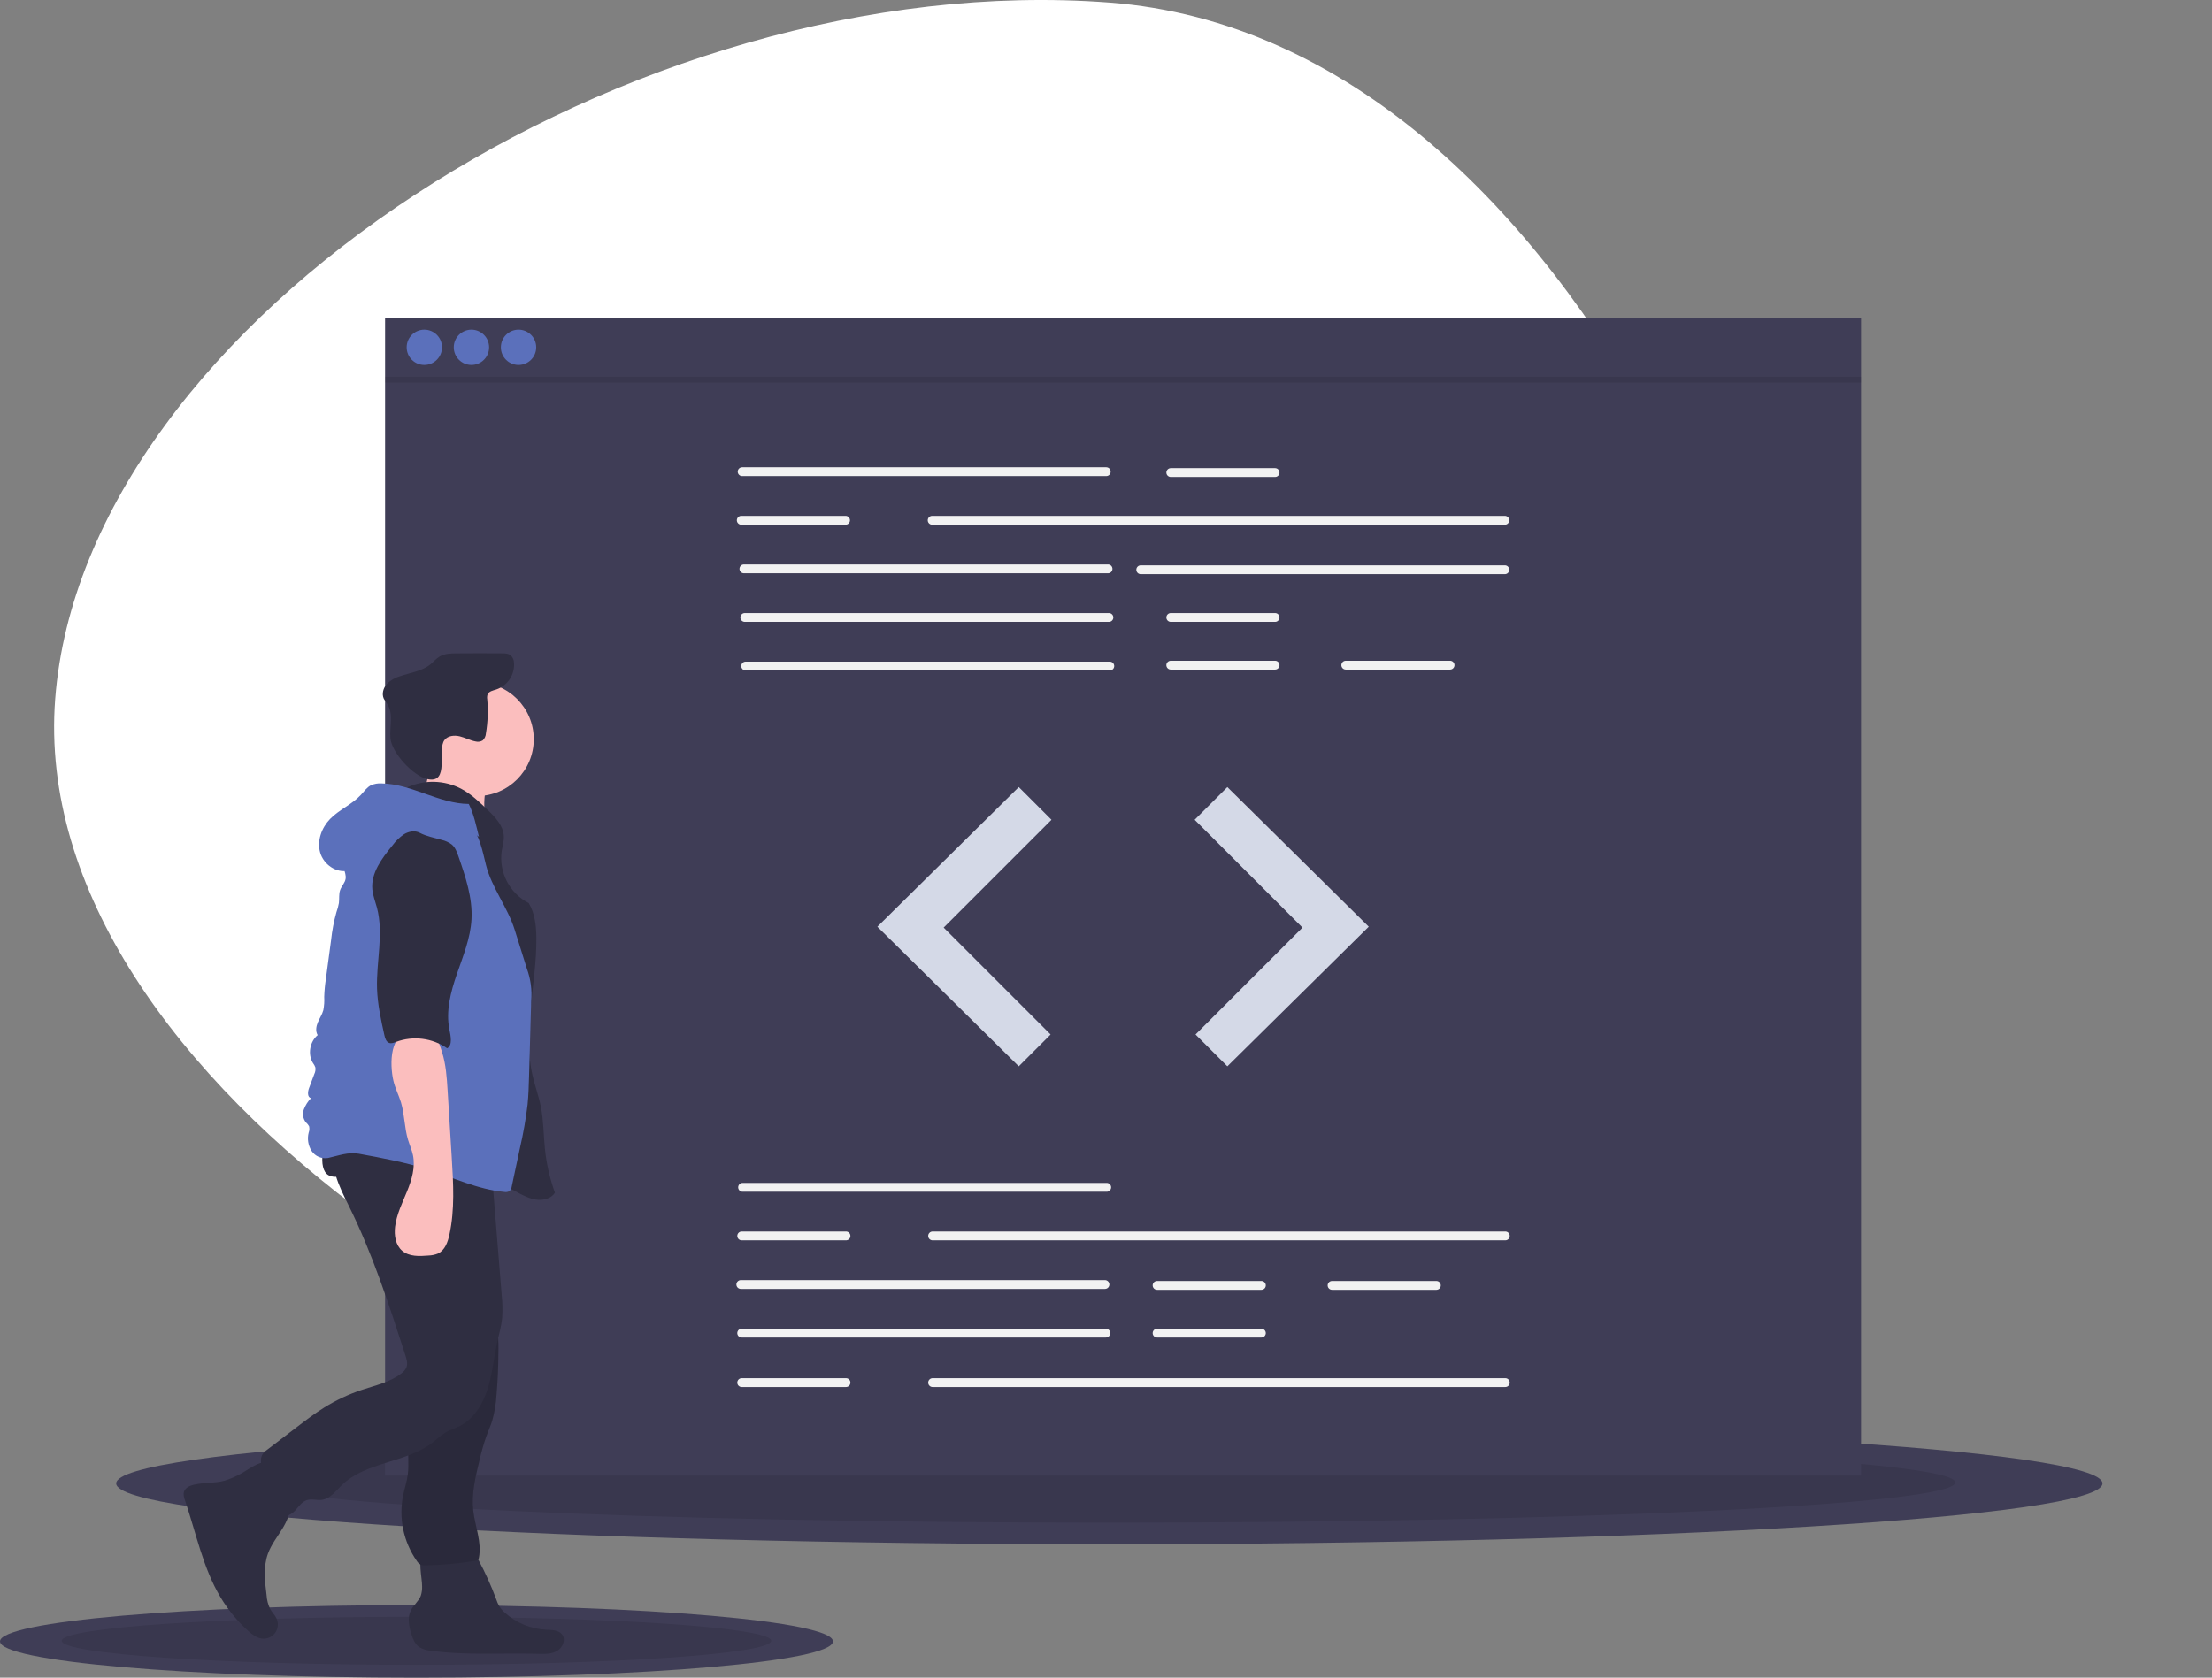 <svg width="1127" height="855" viewBox="0 0 1127 855" fill="none" xmlns="http://www.w3.org/2000/svg">
<rect x="0" y="0" width="1127" height="855" fill="#808080" stroke="none"/>
<g clip-path="url(#clip0)">
<path d="M544.864 755.938C302.465 737.491 13.393 549.672 28.111 356.281C42.828 162.889 322.797 -17.142 565.196 1.305C807.595 19.752 947.128 381.167 932.411 574.558C917.693 767.949 787.263 774.384 544.864 755.938Z" fill="white"/>
<path d="M565.194 787C844.65 787 1071.19 773.121 1071.19 756C1071.19 738.879 844.65 725 565.194 725C285.737 725 59.194 738.879 59.194 756C59.194 773.121 285.737 787 565.194 787Z" fill="#3F3D56"/>
<path opacity="0.1" d="M565.194 776C803.228 776 996.194 766.822 996.194 755.5C996.194 744.178 803.228 735 565.194 735C327.159 735 134.194 744.178 134.194 755.5C134.194 766.822 327.159 776 565.194 776Z" fill="black"/>
<path d="M212.194 855C329.385 855 424.387 846.717 424.387 836.5C424.387 826.283 329.385 818 212.194 818C95.002 818 0 826.283 0 836.5C0 846.717 95.002 855 212.194 855Z" fill="#3F3D56"/>
<path opacity="0.1" d="M212.194 848.435C312.015 848.435 392.935 842.958 392.935 836.202C392.935 829.445 312.015 823.968 212.194 823.968C112.373 823.968 31.452 829.445 31.452 836.202C31.452 842.958 112.373 848.435 212.194 848.435Z" fill="black"/>
<path d="M948.194 162H196.194V752H948.194V162Z" fill="#3F3D56"/>
<path d="M563.638 242.629H378.12C377.824 242.63 377.531 242.572 377.257 242.459C376.984 242.346 376.735 242.181 376.525 241.971C376.316 241.762 376.15 241.514 376.036 241.24C375.923 240.967 375.864 240.674 375.864 240.378C375.864 240.082 375.923 239.789 376.036 239.515C376.15 239.242 376.316 238.993 376.525 238.784C376.735 238.575 376.984 238.409 377.257 238.296C377.531 238.183 377.824 238.126 378.12 238.126H563.638C564.234 238.128 564.806 238.365 565.227 238.787C565.648 239.209 565.885 239.781 565.885 240.378C565.885 240.974 565.648 241.546 565.227 241.968C564.806 242.39 564.234 242.628 563.638 242.629V242.629Z" fill="#F2F2F2"/>
<path d="M766.717 267.395H474.932C474.335 267.395 473.762 267.158 473.34 266.735C472.918 266.313 472.68 265.741 472.68 265.143C472.68 264.546 472.918 263.974 473.34 263.551C473.762 263.129 474.335 262.892 474.932 262.892H766.717C767.013 262.892 767.305 262.95 767.579 263.063C767.852 263.177 768.1 263.342 768.309 263.551C768.518 263.76 768.684 264.009 768.797 264.282C768.91 264.555 768.968 264.848 768.968 265.143C768.968 265.439 768.91 265.732 768.797 266.005C768.684 266.278 768.518 266.526 768.309 266.735C768.1 266.945 767.852 267.11 767.579 267.223C767.305 267.337 767.013 267.395 766.717 267.395V267.395Z" fill="#F2F2F2"/>
<path d="M564.539 292.161H379.021C378.424 292.161 377.851 291.923 377.429 291.501C377.007 291.079 376.77 290.506 376.77 289.909C376.77 289.312 377.007 288.739 377.429 288.317C377.851 287.895 378.424 287.658 379.021 287.658H564.539C565.136 287.658 565.708 287.895 566.131 288.317C566.553 288.739 566.79 289.312 566.79 289.909C566.79 290.506 566.553 291.079 566.131 291.501C565.708 291.923 565.136 292.161 564.539 292.161V292.161Z" fill="#F2F2F2"/>
<path d="M766.717 292.611H581.199C580.602 292.611 580.029 292.374 579.607 291.951C579.185 291.529 578.948 290.957 578.948 290.359C578.948 289.762 579.185 289.19 579.607 288.767C580.029 288.345 580.602 288.108 581.199 288.108H766.717C767.314 288.108 767.887 288.345 768.309 288.767C768.731 289.19 768.968 289.762 768.968 290.359C768.968 290.957 768.731 291.529 768.309 291.951C767.887 292.374 767.314 292.611 766.717 292.611V292.611Z" fill="#F2F2F2"/>
<path d="M564.989 316.926H379.471C378.874 316.926 378.301 316.689 377.879 316.267C377.457 315.845 377.22 315.272 377.22 314.675C377.22 314.078 377.457 313.505 377.879 313.083C378.301 312.661 378.874 312.423 379.471 312.423H564.989C565.586 312.423 566.159 312.661 566.581 313.083C567.003 313.505 567.24 314.078 567.24 314.675C567.24 315.272 567.003 315.845 566.581 316.267C566.159 316.689 565.586 316.926 564.989 316.926V316.926Z" fill="#F2F2F2"/>
<path d="M565.439 341.692H379.922C379.324 341.692 378.752 341.455 378.33 341.033C377.907 340.61 377.67 340.038 377.67 339.441C377.67 338.843 377.907 338.271 378.33 337.849C378.752 337.426 379.324 337.189 379.922 337.189H565.439C566.036 337.189 566.609 337.426 567.031 337.849C567.454 338.271 567.691 338.843 567.691 339.441C567.691 340.038 567.454 340.61 567.031 341.033C566.609 341.455 566.036 341.692 565.439 341.692V341.692Z" fill="#F2F2F2"/>
<path d="M649.643 243.079H596.509C595.912 243.079 595.339 242.842 594.917 242.42C594.495 241.998 594.258 241.425 594.258 240.828C594.258 240.231 594.495 239.658 594.917 239.236C595.339 238.814 595.912 238.577 596.509 238.577H649.643C650.24 238.577 650.812 238.814 651.235 239.236C651.657 239.658 651.894 240.231 651.894 240.828C651.894 241.425 651.657 241.998 651.235 242.42C650.812 242.842 650.24 243.079 649.643 243.079V243.079Z" fill="#F2F2F2"/>
<path d="M649.643 316.926H596.509C595.912 316.926 595.339 316.689 594.917 316.267C594.495 315.845 594.258 315.272 594.258 314.675C594.258 314.078 594.495 313.505 594.917 313.083C595.339 312.661 595.912 312.423 596.509 312.423H649.643C650.24 312.423 650.812 312.661 651.235 313.083C651.657 313.505 651.894 314.078 651.894 314.675C651.894 315.272 651.657 315.845 651.235 316.267C650.812 316.689 650.24 316.926 649.643 316.926V316.926Z" fill="#F2F2F2"/>
<path d="M649.643 341.242H596.509C596.213 341.242 595.92 341.185 595.646 341.072C595.372 340.959 595.123 340.793 594.914 340.584C594.704 340.375 594.538 340.126 594.425 339.853C594.311 339.58 594.253 339.286 594.253 338.99C594.253 338.694 594.311 338.401 594.425 338.128C594.538 337.854 594.704 337.606 594.914 337.397C595.123 337.187 595.372 337.022 595.646 336.909C595.92 336.796 596.213 336.738 596.509 336.739H649.643C649.939 336.738 650.232 336.796 650.506 336.909C650.779 337.022 651.028 337.187 651.238 337.397C651.447 337.606 651.614 337.854 651.727 338.128C651.84 338.401 651.899 338.694 651.899 338.99C651.899 339.286 651.84 339.58 651.727 339.853C651.614 340.126 651.447 340.375 651.238 340.584C651.028 340.793 650.779 340.959 650.506 341.072C650.232 341.185 649.939 341.242 649.643 341.242V341.242Z" fill="#F2F2F2"/>
<path d="M738.799 341.242H685.666C685.069 341.24 684.498 341.003 684.077 340.581C683.655 340.159 683.419 339.587 683.419 338.99C683.419 338.394 683.655 337.822 684.077 337.4C684.498 336.978 685.069 336.74 685.666 336.739H738.799C739.095 336.738 739.389 336.796 739.662 336.909C739.936 337.022 740.185 337.187 740.394 337.397C740.604 337.606 740.77 337.854 740.884 338.128C740.997 338.401 741.055 338.694 741.055 338.99C741.055 339.286 740.997 339.58 740.884 339.853C740.77 340.126 740.604 340.375 740.394 340.584C740.185 340.793 739.936 340.959 739.662 341.072C739.389 341.185 739.095 341.242 738.799 341.242V341.242Z" fill="#F2F2F2"/>
<path d="M430.804 267.395H377.67C377.073 267.395 376.5 267.158 376.078 266.735C375.656 266.313 375.419 265.741 375.419 265.143C375.419 264.546 375.656 263.974 376.078 263.551C376.5 263.129 377.073 262.892 377.67 262.892H430.804C431.401 262.892 431.974 263.129 432.396 263.551C432.818 263.974 433.055 264.546 433.055 265.143C433.055 265.741 432.818 266.313 432.396 266.735C431.974 267.158 431.401 267.395 430.804 267.395V267.395Z" fill="#F2F2F2"/>
<path d="M563.863 607.361H378.346C377.748 607.361 377.176 607.123 376.754 606.701C376.331 606.279 376.094 605.706 376.094 605.109C376.094 604.512 376.331 603.939 376.754 603.517C377.176 603.095 377.748 602.858 378.346 602.858H563.863C564.46 602.858 565.033 603.095 565.455 603.517C565.878 603.939 566.115 604.512 566.115 605.109C566.115 605.706 565.878 606.279 565.455 606.701C565.033 607.123 564.46 607.361 563.863 607.361Z" fill="#F2F2F2"/>
<path d="M562.963 656.892H377.445C376.848 656.892 376.275 656.655 375.853 656.233C375.431 655.81 375.194 655.238 375.194 654.641C375.194 654.043 375.431 653.471 375.853 653.049C376.275 652.626 376.848 652.389 377.445 652.389H562.963C563.56 652.389 564.132 652.626 564.555 653.049C564.977 653.471 565.214 654.043 565.214 654.641C565.214 655.238 564.977 655.81 564.555 656.233C564.132 656.655 563.56 656.892 562.963 656.892Z" fill="#F2F2F2"/>
<path d="M563.413 681.658H377.895C377.599 681.658 377.306 681.601 377.032 681.488C376.759 681.375 376.51 681.209 376.3 681C376.091 680.791 375.924 680.542 375.811 680.269C375.697 679.996 375.639 679.702 375.639 679.406C375.639 679.11 375.697 678.817 375.811 678.544C375.924 678.27 376.091 678.022 376.3 677.813C376.51 677.604 376.759 677.438 377.032 677.325C377.306 677.212 377.599 677.154 377.895 677.155H563.413C563.709 677.154 564.002 677.212 564.276 677.325C564.55 677.438 564.798 677.604 565.008 677.813C565.218 678.022 565.384 678.27 565.497 678.544C565.611 678.817 565.669 679.11 565.669 679.406C565.669 679.702 565.611 679.996 565.497 680.269C565.384 680.542 565.218 680.791 565.008 681C564.798 681.209 564.55 681.375 564.276 681.488C564.002 681.601 563.709 681.658 563.413 681.658V681.658Z" fill="#F2F2F2"/>
<path d="M642.663 657.342H589.53C588.932 657.342 588.36 657.105 587.938 656.683C587.515 656.261 587.278 655.688 587.278 655.091C587.278 654.494 587.515 653.921 587.938 653.499C588.36 653.077 588.932 652.839 589.53 652.839H642.663C643.26 652.839 643.833 653.077 644.255 653.499C644.677 653.921 644.915 654.494 644.915 655.091C644.915 655.688 644.677 656.261 644.255 656.683C643.833 657.105 643.26 657.342 642.663 657.342Z" fill="#F2F2F2"/>
<path d="M642.663 681.658H589.53C588.932 681.658 588.36 681.421 587.938 680.998C587.515 680.576 587.278 680.003 587.278 679.406C587.278 678.809 587.515 678.236 587.938 677.814C588.36 677.392 588.932 677.155 589.53 677.155H642.663C643.26 677.155 643.833 677.392 644.255 677.814C644.677 678.236 644.915 678.809 644.915 679.406C644.915 680.003 644.677 680.576 644.255 680.998C643.833 681.421 643.26 681.658 642.663 681.658V681.658Z" fill="#F2F2F2"/>
<path d="M731.82 657.342H678.686C678.089 657.342 677.516 657.105 677.094 656.683C676.672 656.261 676.435 655.688 676.435 655.091C676.435 654.494 676.672 653.921 677.094 653.499C677.516 653.077 678.089 652.839 678.686 652.839H731.82C732.417 652.839 732.99 653.077 733.412 653.499C733.834 653.921 734.071 654.494 734.071 655.091C734.071 655.688 733.834 656.261 733.412 656.683C732.99 657.105 732.417 657.342 731.82 657.342V657.342Z" fill="#F2F2F2"/>
<path d="M766.942 632.126H475.157C474.56 632.126 473.987 631.889 473.565 631.467C473.143 631.045 472.906 630.472 472.906 629.875C472.906 629.278 473.143 628.705 473.565 628.283C473.987 627.861 474.56 627.623 475.157 627.623H766.942C767.539 627.623 768.112 627.861 768.534 628.283C768.956 628.705 769.194 629.278 769.194 629.875C769.194 630.472 768.956 631.045 768.534 631.467C768.112 631.889 767.539 632.126 766.942 632.126V632.126Z" fill="#F2F2F2"/>
<path d="M431.029 632.126H377.895C377.298 632.126 376.725 631.889 376.303 631.467C375.881 631.045 375.644 630.472 375.644 629.875C375.644 629.278 375.881 628.705 376.303 628.283C376.725 627.861 377.298 627.623 377.895 627.623H431.029C431.626 627.623 432.199 627.861 432.621 628.283C433.043 628.705 433.28 629.278 433.28 629.875C433.28 630.472 433.043 631.045 432.621 631.467C432.199 631.889 431.626 632.126 431.029 632.126V632.126Z" fill="#F2F2F2"/>
<path d="M766.942 706.874H475.157C474.861 706.874 474.568 706.817 474.294 706.704C474.02 706.591 473.771 706.425 473.562 706.216C473.352 706.007 473.186 705.758 473.073 705.485C472.959 705.212 472.901 704.918 472.901 704.622C472.901 704.326 472.959 704.033 473.073 703.76C473.186 703.486 473.352 703.238 473.562 703.029C473.771 702.82 474.02 702.654 474.294 702.541C474.568 702.428 474.861 702.37 475.157 702.371H766.942C767.539 702.371 768.112 702.608 768.534 703.03C768.956 703.453 769.194 704.025 769.194 704.622C769.194 705.219 768.956 705.792 768.534 706.214C768.112 706.637 767.539 706.874 766.942 706.874V706.874Z" fill="#F2F2F2"/>
<path d="M431.029 706.874H377.895C377.599 706.874 377.306 706.817 377.032 706.704C376.759 706.591 376.51 706.425 376.3 706.216C376.091 706.007 375.924 705.758 375.811 705.485C375.697 705.212 375.639 704.918 375.639 704.622C375.639 704.326 375.697 704.033 375.811 703.76C375.924 703.486 376.091 703.238 376.3 703.029C376.51 702.82 376.759 702.654 377.032 702.541C377.306 702.428 377.599 702.37 377.895 702.371H431.029C431.325 702.37 431.618 702.428 431.892 702.541C432.166 702.654 432.414 702.82 432.624 703.029C432.834 703.238 433 703.486 433.113 703.76C433.227 704.033 433.285 704.326 433.285 704.622C433.285 704.918 433.227 705.212 433.113 705.485C433 705.758 432.834 706.007 432.624 706.216C432.414 706.425 432.166 706.591 431.892 706.704C431.618 706.817 431.325 706.874 431.029 706.874Z" fill="#F2F2F2"/>
<path d="M519.06 401.13L447.014 472.275L519.06 543.42L535.27 527.21L480.786 472.725L535.72 417.79L519.06 401.13Z" fill="#D4D9E7"/>
<path d="M625.327 401.13L697.373 472.275L625.327 543.42L609.117 527.21L663.602 472.725L608.667 417.79L625.327 401.13Z" fill="#D4D9E7"/>
<path d="M216.194 186C221.164 186 225.194 181.971 225.194 177C225.194 172.029 221.164 168 216.194 168C211.223 168 207.194 172.029 207.194 177C207.194 181.971 211.223 186 216.194 186Z" fill="#5B70BB"/>
<path d="M240.194 186C245.164 186 249.194 181.971 249.194 177C249.194 172.029 245.164 168 240.194 168C235.223 168 231.194 172.029 231.194 177C231.194 181.971 235.223 186 240.194 186Z" fill="#5B70BB"/>
<path d="M264.194 186C269.164 186 273.194 181.971 273.194 177C273.194 172.029 269.164 168 264.194 168C259.223 168 255.194 172.029 255.194 177C255.194 181.971 259.223 186 264.194 186Z" fill="#5B70BB"/>
<path opacity="0.1" d="M948.194 192H196.194V195H948.194V192Z" fill="black"/>
<path d="M122.622 751.091C120.024 752.538 117.283 753.712 114.444 754.594C109.365 755.981 103.936 755.472 98.806 756.657C96.706 757.142 94.42 758.156 93.752 760.205C93.262 761.709 93.795 763.332 94.306 764.829C99.974 781.448 103.391 799.095 112.431 814.149C116.23 820.472 120.945 826.197 126.423 831.137C128.479 832.989 130.808 834.801 133.559 835.092C134.827 835.226 136.108 835.023 137.272 834.503C138.437 833.984 139.444 833.167 140.191 832.134C140.939 831.101 141.401 829.889 141.53 828.621C141.66 827.352 141.453 826.072 140.929 824.91C140.119 823.108 138.612 821.713 137.64 819.994C136.587 817.804 135.969 815.429 135.821 813.003C134.928 805.895 134.067 798.466 136.53 791.738C138.182 787.226 141.212 783.379 143.737 779.291C146.261 775.202 148.358 770.519 147.797 765.747C147.413 762.49 145.825 759.51 144.147 756.693C142.465 753.87 139.142 746.284 135.764 745.342C132.257 744.364 125.68 749.524 122.622 751.091Z" fill="#2F2E41"/>
<path d="M215.057 808.5C215.109 810.108 214.885 811.713 214.393 813.245C213.336 816.038 210.712 817.951 209.357 820.612C207.472 824.313 208.326 828.786 209.575 832.747C210.358 835.23 211.385 837.814 213.488 839.35C215.286 840.464 217.331 841.119 219.442 841.257C237.478 843.753 255.8 842.321 274 842.844C277.317 842.939 280.83 843.055 283.725 841.434C286.621 839.813 288.411 835.737 286.442 833.066C284.673 830.668 281.177 830.69 278.2 830.549C270.448 830.155 263.067 827.114 257.287 821.934C256.147 820.96 255.158 819.822 254.353 818.557C253.734 817.435 253.221 816.257 252.819 815.04C250.268 808.128 247.232 801.406 243.736 794.921C242.757 793.106 241.649 791.216 239.83 790.245C238.498 789.639 237.053 789.324 235.59 789.319C231.054 789.025 219.307 787.481 215.799 791.009C212.558 794.268 215.128 804.36 215.057 808.5Z" fill="#2F2E41"/>
<path d="M242.971 405.695C258.973 405.695 271.946 392.723 271.946 376.72C271.946 360.718 258.973 347.745 242.971 347.745C226.968 347.745 213.996 360.718 213.996 376.72C213.996 392.723 226.968 405.695 242.971 405.695Z" fill="#FBBEBE"/>
<path d="M216.806 400.646C215.082 405.26 212.159 409.593 207.905 412.076L247.98 420.25C246.526 414.402 246.335 408.31 247.418 402.381C247.816 400.946 247.898 399.442 247.658 397.972C246.904 395.065 243.631 393.666 240.703 392.998C233.389 391.331 226.921 390.437 220.124 387.206C218.047 390.763 218.337 396.545 216.806 400.646Z" fill="#FBBEBE"/>
<path d="M207.571 401.227C211.882 399.276 216.579 398.327 221.309 398.45C226.039 398.574 230.68 399.767 234.884 401.941C240.022 404.648 244.276 408.735 248.455 412.767C252.308 416.484 256.418 420.739 256.691 426.086C256.824 428.676 256.015 431.208 255.607 433.769C254.874 439.066 255.806 444.459 258.275 449.202C260.744 453.945 264.628 457.802 269.387 460.239C272.571 465.542 273.228 471.968 273.277 478.153C273.462 501.589 266.067 525.314 271.346 548.148C272.586 553.51 274.508 558.702 275.578 564.1C276.965 571.091 276.897 578.279 277.622 585.369C278.409 593.047 280.126 600.601 282.736 607.865C280.992 610.639 277.362 611.702 274.093 611.478C270.825 611.253 267.768 609.834 264.851 608.342C250.728 601.115 237.792 591.585 223.164 585.442C213.487 581.379 203.177 578.847 193.789 574.154C184.4 569.461 175.669 562.012 172.798 551.916C171.557 547.551 171.48 542.951 171.413 538.413C171.127 519.299 170.862 499.977 175.023 481.319C178.692 464.866 185.764 449.125 187.307 432.338C187.809 426.874 187.82 421.025 190.873 416.465C195.188 410.02 204.505 408.351 207.571 401.227Z" fill="#2F2E41"/>
<path d="M226.492 377.129C228.199 374.903 231.492 374.599 234.219 375.258C236.947 375.916 239.462 377.322 242.217 377.856C242.843 378.034 243.499 378.079 244.144 377.988C244.789 377.898 245.407 377.674 245.96 377.33C246.923 376.382 247.499 375.109 247.576 373.76C248.54 368.019 248.766 362.178 248.246 356.38C248.103 355.566 248.157 354.73 248.405 353.942C249.087 352.299 251.168 351.908 252.867 351.38C255.671 350.433 258.079 348.578 259.711 346.109C261.343 343.64 262.106 340.698 261.88 337.747C261.838 336.332 261.243 334.989 260.223 334.007C259.048 333.049 257.403 332.99 255.887 332.978C248.099 332.916 240.31 332.917 232.521 332.984C229.638 333.008 226.61 333.079 224.111 334.516C222.264 335.579 220.89 337.289 219.231 338.628C214.905 342.119 209.053 342.829 203.79 344.619C201.22 345.35 198.887 346.742 197.022 348.654C195.272 350.654 194.43 353.628 195.53 356.047C196.094 357.055 196.724 358.025 197.416 358.951C200.521 363.915 198.454 370.354 198.918 376.191C199.497 383.479 210.283 395.302 217.597 397.027C229.404 399.811 222.583 381.914 226.492 377.129Z" fill="#2F2E41"/>
<path d="M210.134 696.683C210.879 702.004 211.835 707.344 211.58 712.712C211.223 720.206 208.52 727.426 208.021 734.911C207.648 740.502 208.511 746.153 207.734 751.703C207.237 755.256 206.078 758.681 205.361 762.196C204.225 767.925 204.257 773.824 205.455 779.54C206.654 785.256 208.993 790.672 212.334 795.462C212.825 796.282 213.523 796.958 214.358 797.423C215.158 797.719 216.015 797.833 216.865 797.755C225.299 797.583 233.71 796.819 242.036 795.467C242.645 795.442 243.223 795.187 243.652 794.754C243.84 794.467 243.96 794.141 244.003 793.8C245.547 785.864 242.026 777.907 241.131 769.872C240.175 761.292 242.234 752.694 244.277 744.307C245.204 740.169 246.361 736.087 247.744 732.079C248.732 729.382 249.925 726.758 250.781 724.016C251.994 719.709 252.732 715.282 252.983 710.814C253.577 703.764 253.892 696.697 253.928 689.615C254.13 682.903 253.571 676.191 252.263 669.605C250.385 661.267 246.539 653.524 242.727 645.875C240.688 646.363 238.775 647.273 237.109 648.545C232.196 651.726 227.067 654.56 221.759 657.025C218.192 658.682 211.237 659.859 208.973 663.311C206.741 666.716 208.181 673.662 208.352 677.417C208.645 683.862 209.239 690.284 210.134 696.683Z" fill="#2F2E41"/>
<path opacity="0.1" d="M210.134 696.683C210.879 702.004 211.835 707.344 211.58 712.712C211.223 720.206 208.52 727.426 208.021 734.911C207.648 740.502 208.511 746.153 207.734 751.703C207.237 755.256 206.078 758.681 205.361 762.196C204.225 767.925 204.257 773.824 205.455 779.54C206.654 785.256 208.993 790.672 212.334 795.462C212.825 796.282 213.523 796.958 214.358 797.423C215.158 797.719 216.015 797.833 216.865 797.755C225.299 797.583 233.71 796.819 242.036 795.467C242.645 795.442 243.223 795.187 243.652 794.754C243.84 794.467 243.96 794.141 244.003 793.8C245.547 785.864 242.026 777.907 241.131 769.872C240.175 761.292 242.234 752.694 244.277 744.307C245.204 740.169 246.361 736.087 247.744 732.079C248.732 729.382 249.925 726.758 250.781 724.016C251.994 719.709 252.732 715.282 252.983 710.814C253.577 703.764 253.892 696.697 253.928 689.615C254.13 682.903 253.571 676.191 252.263 669.605C250.385 661.267 246.539 653.524 242.727 645.875C240.688 646.363 238.775 647.273 237.109 648.545C232.196 651.726 227.067 654.56 221.759 657.025C218.192 658.682 211.237 659.859 208.973 663.311C206.741 666.716 208.181 673.662 208.352 677.417C208.645 683.862 209.239 690.284 210.134 696.683Z" fill="black"/>
<path d="M170.961 583.018C167.113 593.377 172.769 604.572 177.683 614.47C189.789 638.856 198.196 664.878 206.558 690.787C207.184 692.728 207.81 694.846 207.112 696.762C206.509 698.123 205.53 699.284 204.29 700.109C198.524 704.488 191.183 706.047 184.315 708.338C177.678 710.554 171.321 713.534 165.372 717.218C160.396 720.302 155.733 723.862 151.081 727.416L136.269 738.728C135.31 739.376 134.472 740.188 133.793 741.125C132.364 743.366 132.949 746.292 133.661 748.853C135.544 755.634 137.969 762.253 140.913 768.645C141.397 770.047 142.319 771.255 143.543 772.092C145.855 773.334 148.682 771.687 150.448 769.745C152.213 767.803 153.74 765.386 156.229 764.552C158.715 763.719 161.451 764.728 164.047 764.363C168.245 763.774 171.033 759.906 174.059 756.937C186.425 744.805 207.069 745.686 220.672 734.96C222.638 733.2 224.72 731.574 226.903 730.092C229.202 728.733 231.81 727.987 234.196 726.785C241.453 723.131 246.015 715.577 248.458 707.828C250.902 700.08 251.599 691.901 253.355 683.968C254.263 679.867 255.458 675.81 255.862 671.629C256.122 667.741 256.037 663.837 255.609 659.963L250.701 599.248C250.301 594.304 249.901 589.355 249.125 584.457C234.548 584.978 219.982 585.565 205.397 585.737C193.792 585.874 181.973 586.686 170.961 583.018Z" fill="#2F2E41"/>
<path d="M165.603 597.221C167.58 600.401 172.393 600.335 175.707 598.592C179.021 596.848 181.596 593.919 184.917 592.191C189.381 589.868 194.664 589.955 199.694 590.097C207.657 590.322 215.719 590.562 223.381 592.744C231.305 595.001 239.02 599.347 247.215 598.48C248.64 598.329 250.2 597.921 250.976 596.715C251.43 595.841 251.644 594.863 251.595 593.879L251.863 586.72C252.027 585.482 251.83 584.223 251.293 583.095C250.606 582.156 249.663 581.434 248.577 581.015C236.914 575.369 223.613 574.318 210.662 573.874C204.079 573.649 197.493 573.556 190.905 573.596C185.314 573.63 178.602 572.821 173.166 574.315C165.871 576.32 161.901 591.269 165.603 597.221Z" fill="#2F2E41"/>
<path d="M238.839 409.726C223.557 409.59 209.708 399.503 194.427 399.257C192.581 399.13 190.731 399.449 189.035 400.188C186.906 401.26 185.506 403.334 183.888 405.086C179.37 409.979 172.827 412.591 168.185 417.367C163.833 421.845 161.412 428.517 163.13 434.52C164.849 440.524 171.334 445.129 177.409 443.685C179.857 435.762 184.909 428.898 191.746 424.206C195.304 421.924 199.053 419.956 202.952 418.324C209.82 415.212 217.499 412.041 224.67 414.374C227.314 415.372 229.807 416.732 232.079 418.414L244.033 426.444C242.64 420.95 241.387 414.788 238.839 409.726Z" fill="#5B70BB"/>
<path d="M175.649 438.374C173.62 440.906 176.543 444.574 176.096 447.787C175.798 449.922 174.041 451.552 173.31 453.58C172.552 455.681 172.954 458.007 172.666 460.222C172.378 461.832 171.951 463.414 171.391 464.951C170.104 469.543 169.205 474.235 168.705 478.977L166.03 498.953C165.566 501.959 165.283 504.99 165.184 508.03C165.319 510.303 165.167 512.583 164.732 514.817C164.139 517 162.828 518.91 161.946 520.993C161.063 523.075 160.654 525.595 161.846 527.517C157.855 530.842 156.668 537.371 159.459 541.752C159.99 542.435 160.406 543.2 160.689 544.017C160.843 545.16 160.655 546.322 160.147 547.357L157.443 554.564C156.75 556.409 156.531 559.217 158.456 559.638C156.862 561.294 155.62 563.256 154.805 565.405C154.41 566.484 154.291 567.645 154.461 568.782C154.631 569.919 155.084 570.994 155.777 571.911C156.449 572.5 157.021 573.195 157.472 573.967C157.736 575.043 157.668 576.174 157.276 577.21C156.871 578.784 156.793 580.424 157.047 582.029C157.3 583.634 157.879 585.171 158.749 586.544C159.65 587.898 160.926 588.96 162.421 589.601C163.916 590.242 165.565 590.434 167.167 590.152C172.578 588.932 177.44 587.005 182.895 588.006C194.641 590.162 206.425 592.326 217.801 595.958C230.785 600.104 243.357 606.183 256.927 607.459C257.82 607.642 258.748 607.497 259.544 607.052C260.235 606.397 260.665 605.513 260.754 604.564C262.152 598.009 263.55 591.454 264.948 584.899C266.638 577.634 267.925 570.28 268.803 562.872C269.28 558.091 269.416 553.283 269.552 548.479L270.633 510.248C271.139 504.614 270.388 498.937 268.433 493.629L262.215 473.781C258.667 462.454 250.528 452.409 247.63 440.899C245.796 433.614 244.441 425.796 239.522 420.118C232.509 412.023 220.377 410.764 209.758 412.156C204.961 412.784 200.122 413.87 195.973 416.357C191.175 419.234 187.64 423.766 184.22 428.194C181.402 431.843 178.533 434.776 175.649 438.374Z" fill="#5B70BB"/>
<path d="M200.444 550.823C201.319 554.596 203.156 558.075 204.281 561.78C206.165 567.989 206.006 574.676 207.886 580.886C208.676 583.492 209.819 585.995 210.386 588.659C211.707 594.869 209.778 601.294 207.382 607.174C204.987 613.055 202.069 618.852 201.291 625.154C200.743 629.592 201.53 634.604 204.951 637.485C208.503 640.475 213.664 640.272 218.29 639.874C219.951 639.828 221.59 639.487 223.131 638.866C226.669 637.193 228.159 633.007 228.986 629.181C231.757 616.362 230.966 603.075 230.16 589.985L228.054 555.75C227.649 549.16 227.214 542.432 225.183 536.104C224.445 533.802 223.157 529.15 221.054 527.68C218.972 526.225 213.024 526.16 210.446 526.039C198.348 525.47 198.483 542.356 200.444 550.823Z" fill="#FBBEBE"/>
<path d="M213.848 424.423C211.377 423.13 208.265 423.687 205.876 425.128C203.57 426.707 201.551 428.668 199.904 430.926C194.566 437.443 188.914 444.921 189.706 453.308C190.002 456.453 191.207 459.429 192.023 462.48C195.602 475.86 191.644 490.01 192.098 503.853C192.361 511.852 194.101 519.72 195.835 527.533C196.188 529.127 196.755 530.973 198.297 531.51C199.456 531.913 200.708 531.395 201.855 530.959C206.127 529.38 210.717 528.853 215.236 529.423C219.755 529.992 224.071 531.641 227.818 534.231C230.683 532.702 229.609 527.868 228.967 524.685C227.058 515.228 229.649 505.471 232.795 496.35C235.941 487.229 239.706 478.12 240.227 468.485C240.818 457.569 237.198 446.915 233.627 436.582C232.848 434.327 231.996 431.962 230.189 430.404C228.641 429.254 226.868 428.443 224.986 428.027C221.193 426.906 217.352 426.258 213.848 424.423Z" fill="#2F2E41"/>
</g>
<defs>
<clipPath id="clip0">
<rect width="1126.19" height="855" fill="white"/>
</clipPath>
</defs>
</svg>
